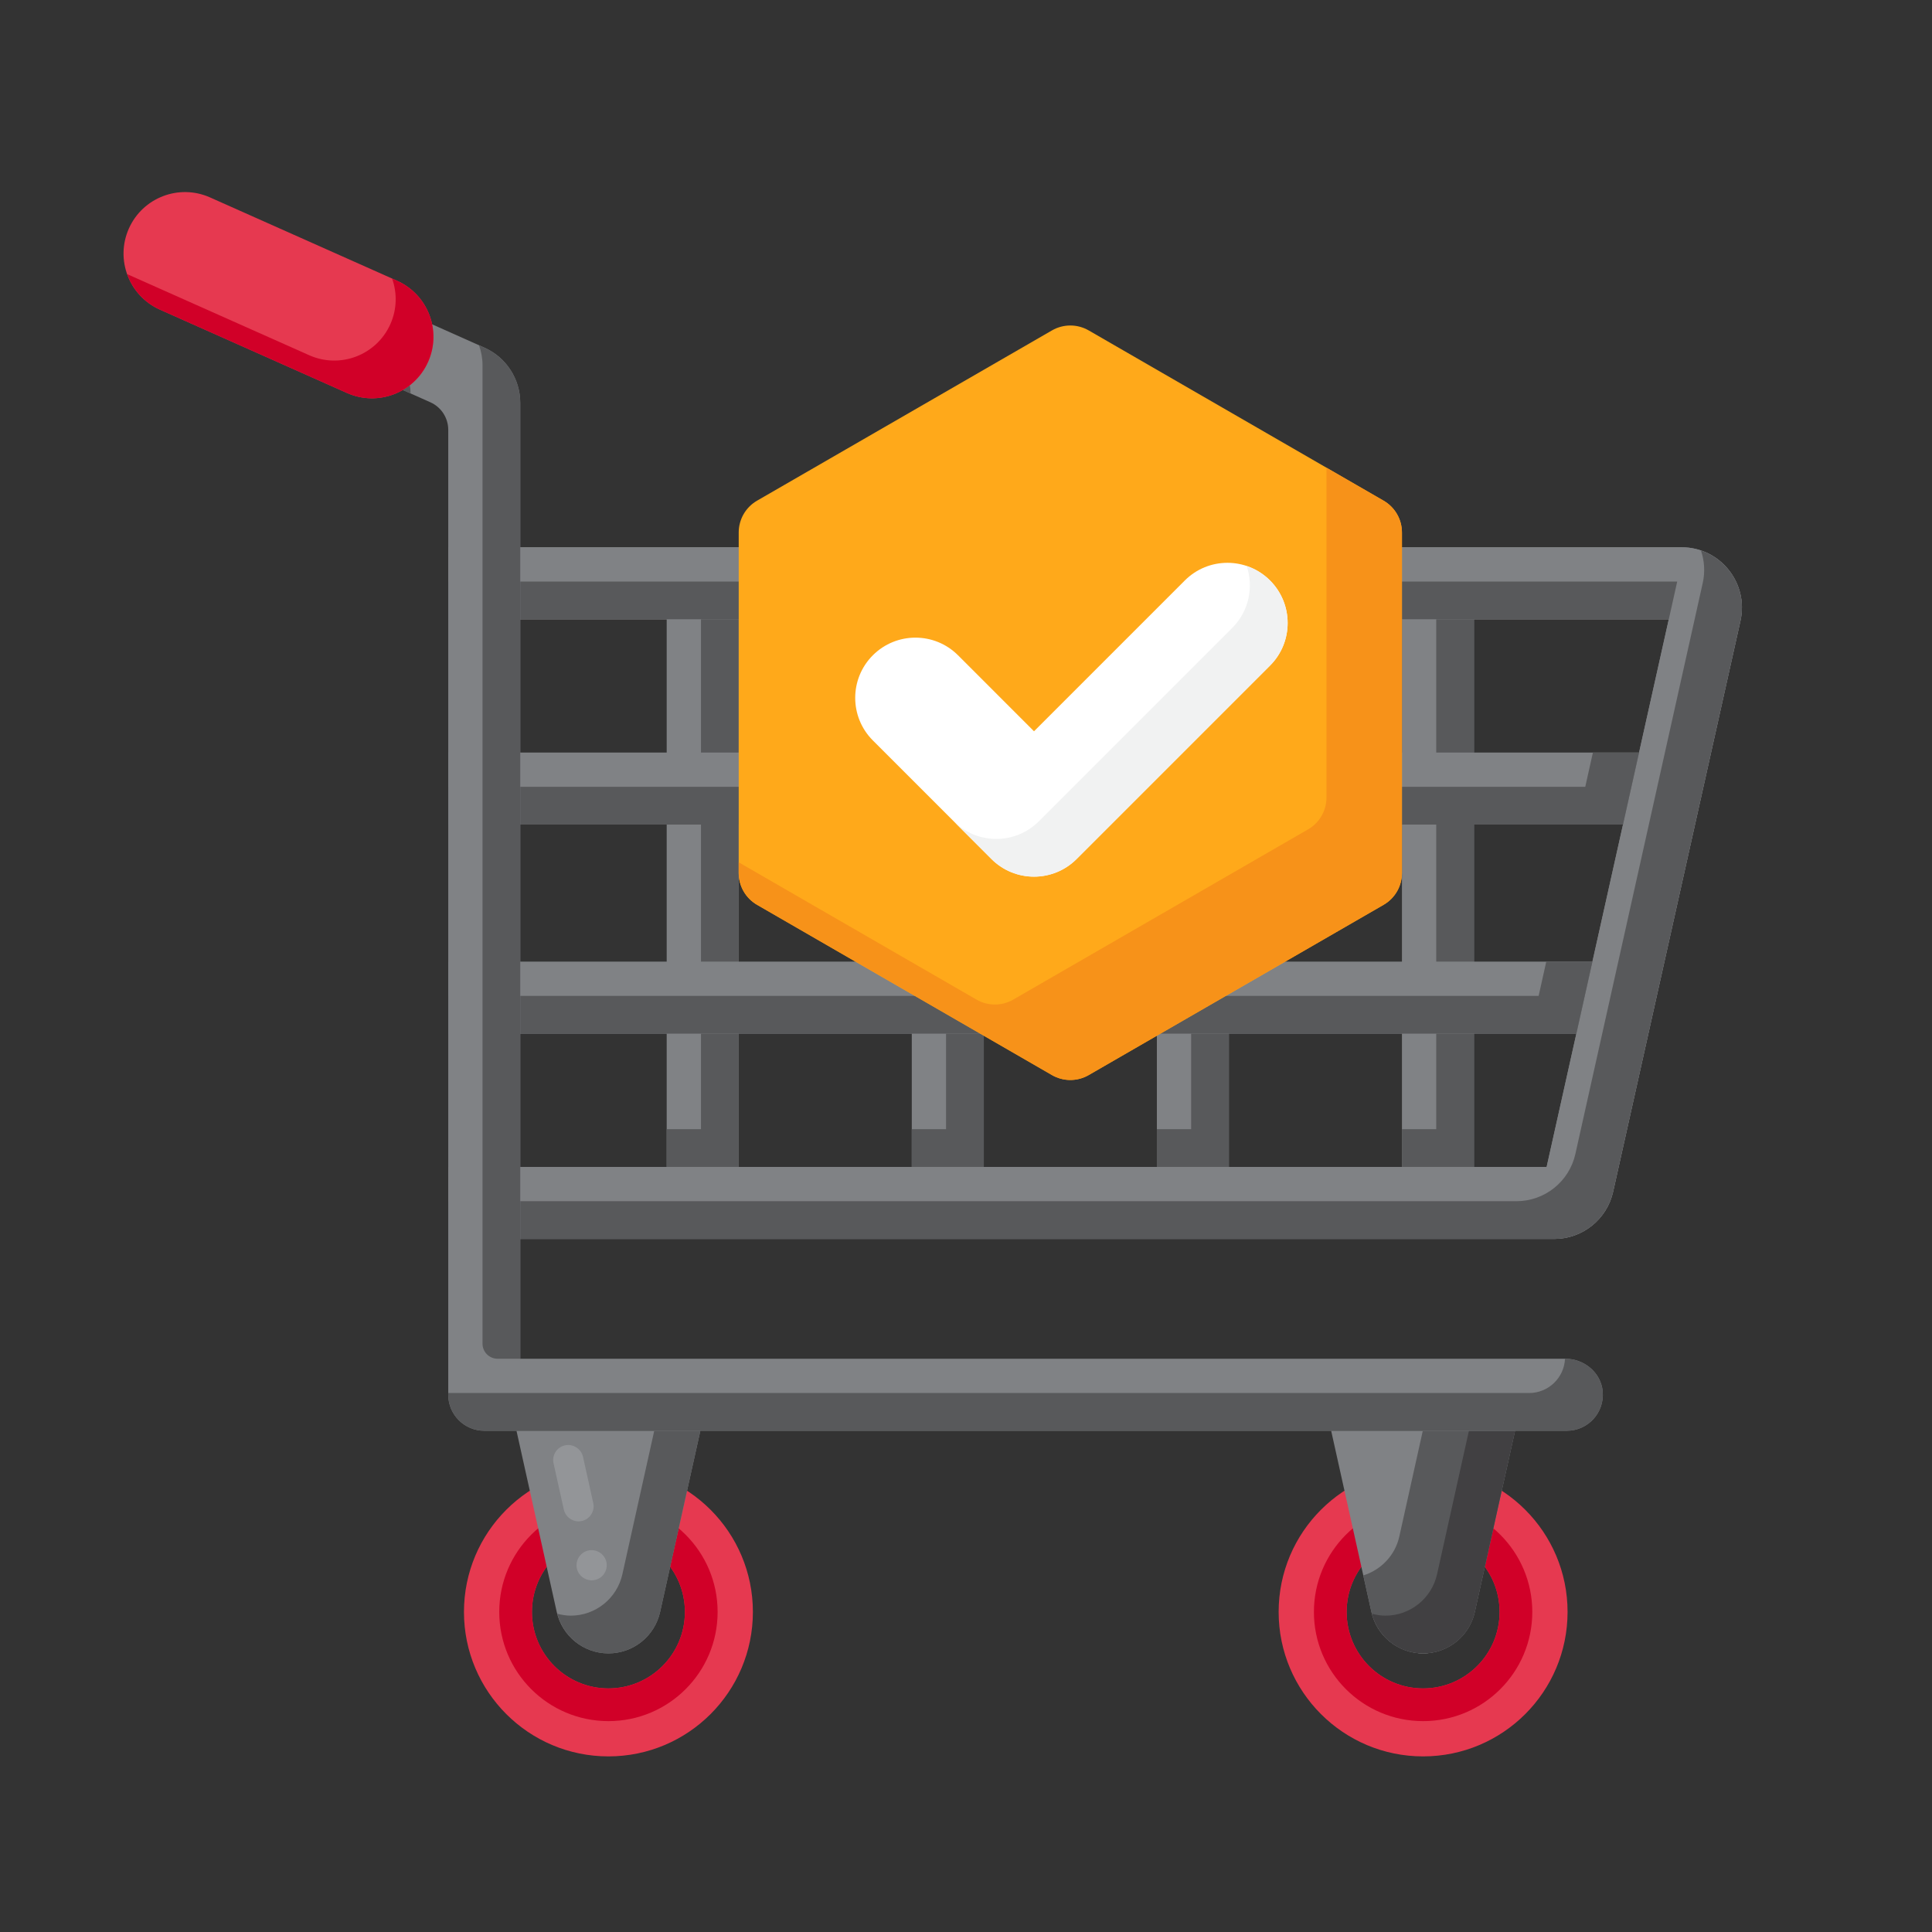 <svg id="Layer_1" enable-background="new 0 0 256 256" height="512" viewBox="0 0 256 256" width="512" xmlns="http://www.w3.org/2000/svg"><rect x="0" y="0" width="256" height="256" fill="#333333" stroke="none"/><g><g><g><g><path d="m222.812 72.514h-163.417v9.542h161.728l-16.186 72.566h-145.542v9.542h146.543c3.747 0 6.992-2.601 7.808-6.258l16.874-75.65c1.114-4.998-2.688-9.742-7.808-9.742z" fill="#808285"/></g></g><g><g><path d="m222.812 72.514h-163.417v9.542h161.728l-16.186 72.566h-145.542v9.542h146.543c3.747 0 6.992-2.601 7.808-6.258l16.874-75.65c1.114-4.998-2.688-9.742-7.808-9.742z" fill="#808285"/></g></g><g><g><g><path d="m222.24 77.056h-162.845v5h161.73z" fill="#58595b"/></g></g></g><g><g><g><path d="m225.383 72.942c.456 1.335.572 2.812.237 4.314l-16.874 75.65c-.816 3.657-4.061 6.258-7.808 6.258h-141.543v5h146.543c3.747 0 6.992-2.601 7.808-6.258l16.874-75.65c.917-4.113-1.499-8.048-5.237-9.314z" fill="#58595b"/></g></g></g><g><g><g><path d="m88.341 82.056h9.542v72.566h-9.542z" fill="#808285"/></g></g><g><g><path d="m92.883 82.056v67.566h-4.542v5h9.542v-72.566z" fill="#58595b"/></g></g><g><g><path d="m120.816 82.056h9.542v72.566h-9.542z" fill="#808285"/></g></g><g><g><path d="m125.358 82.056v67.566h-4.542v5h9.542v-72.566z" fill="#58595b"/></g></g><g><g><path d="m153.291 82.056h9.542v72.566h-9.542z" fill="#808285"/></g></g><g><g><path d="m157.833 82.056v67.566h-4.542v5h9.542v-72.566z" fill="#58595b"/></g></g><g><g><path d="m185.766 82.056h9.542v72.566h-9.542z" fill="#808285"/></g></g><g><g><path d="m190.308 82.056v67.566h-4.542v5h9.542v-72.566z" fill="#58595b"/></g></g></g><g><g><g><path d="m217.183 99.716h-157.788v9.542h155.66z" fill="#808285"/></g></g><g><g><path d="m211.068 99.716-1.013 4.542h-150.66v5h155.66l2.128-9.542z" fill="#58595b"/></g></g><g><g><path d="m211.004 127.42h-151.609v9.542h149.481z" fill="#808285"/></g></g><g><g><path d="m204.889 127.42-1.013 4.542h-144.481v5h149.481l2.128-9.542z" fill="#58595b"/></g></g></g><g><g><g><g><g><g><g><path d="m80.62 194.447c-10.572 0-19.142 8.57-19.142 19.142s8.57 19.142 19.142 19.142 19.142-8.57 19.142-19.142-8.57-19.142-19.142-19.142zm0 29.276c-5.597 0-10.134-4.537-10.134-10.134s4.537-10.134 10.134-10.134 10.134 4.537 10.134 10.134-4.537 10.134-10.134 10.134z" fill="#e63950"/></g></g><g><g><path d="m80.62 199.122c-7.99 0-14.468 6.477-14.468 14.468s6.477 14.468 14.468 14.468 14.468-6.477 14.468-14.468-6.478-14.468-14.468-14.468zm0 24.601c-5.597 0-10.134-4.537-10.134-10.134s4.537-10.134 10.134-10.134 10.134 4.537 10.134 10.134-4.537 10.134-10.134 10.134z" fill="#d10028"/></g></g></g></g><g><g><path d="m80.62 219.083c-3.29 0-6.138-2.285-6.851-5.496l-5.331-24.002h24.363l-5.331 24.002c-.713 3.211-3.561 5.496-6.85 5.496z" fill="#808285"/></g></g><g><g><path d="m78.399 209.4c-.939 0-1.76-.66-1.96-1.56-.109-.53-.02-1.06.271-1.51.29-.45.729-.77 1.25-.88 1.07-.24 2.149.45 2.39 1.52.11.52.021 1.05-.27 1.51-.28.45-.73.76-1.25.87-.141.04-.29.05-.431.05zm-1.739-7.81c-.931 0-1.75-.66-1.95-1.56l-1.36-6.13c-.12-.52-.02-1.06.26-1.51.29-.45.74-.76 1.261-.87 1.05-.24 2.149.46 2.38 1.51l1.359 6.13c.24 1.07-.439 2.14-1.52 2.38-.14.04-.28.05-.43.05z" fill="#939598"/></g></g><g><g><path d="m86.691 189.585-4.22 19.002c-.713 3.211-3.561 5.496-6.851 5.496-.613 0-1.203-.103-1.774-.253.802 3.079 3.571 5.253 6.774 5.253 3.289 0 6.138-2.285 6.851-5.496l5.331-24.002z" fill="#58595b"/></g></g></g></g><g><g><g><g><g><g><path d="m188.569 194.447c-10.572 0-19.142 8.57-19.142 19.142s8.57 19.142 19.142 19.142 19.142-8.57 19.142-19.142-8.57-19.142-19.142-19.142zm0 29.276c-5.597 0-10.134-4.537-10.134-10.134s4.537-10.134 10.134-10.134 10.134 4.537 10.134 10.134-4.537 10.134-10.134 10.134z" fill="#e63950"/></g></g><g><g><path d="m188.569 199.122c-7.99 0-14.468 6.477-14.468 14.468s6.477 14.468 14.468 14.468 14.468-6.477 14.468-14.468-6.478-14.468-14.468-14.468zm0 24.601c-5.597 0-10.134-4.537-10.134-10.134s4.537-10.134 10.134-10.134 10.134 4.537 10.134 10.134-4.537 10.134-10.134 10.134z" fill="#d10028"/></g></g><g><g><circle cx="188.569" cy="213.589" fill="#bcbec0" r="5.494"/></g></g><g><g><circle cx="188.569" cy="213.589" fill="#58595b" r="3.344"/></g></g></g></g><g><g><path d="m188.569 219.083c-3.29 0-6.138-2.285-6.851-5.496l-5.331-24.002h24.363l-5.331 24.002c-.713 3.211-3.561 5.496-6.85 5.496z" fill="#808285"/></g></g><g><g><path d="m188.529 189.585-3.11 14.002c-.557 2.507-2.422 4.432-4.776 5.164l1.074 4.836c.713 3.211 3.561 5.496 6.851 5.496s6.138-2.285 6.851-5.496l5.331-24.002z" fill="#58595b"/></g></g><g><g><path d="m194.64 189.585-4.22 19.002c-.713 3.211-3.561 5.496-6.851 5.496-.613 0-1.203-.103-1.774-.253.802 3.079 3.571 5.253 6.774 5.253 3.289 0 6.138-2.285 6.851-5.496l5.331-24.002z" fill="#414042"/></g></g></g></g></g><g><g><path d="m207.409 180.04h-138.473v-126.664c0-3.157-1.857-6.019-4.74-7.306l-25.621-11.433-3.883 8.716 22.331 9.949c1.443.643 2.372 2.074 2.372 3.654v127.855c0 2.635 2.136 4.771 4.771 4.771h143.449c2.789 0 5.02-2.395 4.748-5.24-.237-2.481-2.462-4.302-4.954-4.302z" fill="#808285"/></g></g><g><g><g><path d="m63.936 48.376v129.664c0 1.105.895 2 2 2h3v-126.664c0-3.157-1.857-6.019-4.74-7.306l-.722-.322c.291.833.462 1.715.462 2.628z" fill="#58595b"/></g></g><g><g><path d="m54.395 51.956c0-1.579-.929-3.011-2.372-3.654l-16.3-7.262-1.031 2.313 19.703 8.778z" fill="#58595b"/></g></g><g><g><path d="m212.363 184.342c-.237-2.48-2.462-4.302-4.954-4.302h-.035c-.12 2.528-2.202 4.542-4.759 4.542h-143.22v.229c0 2.635 2.136 4.771 4.771 4.771h143.449c2.789 0 5.02-2.395 4.748-5.24z" fill="#58595b"/></g></g></g><g><g><path d="m17.076 30.282c1.83-4.108 6.644-5.954 10.751-4.124l24.775 11.038c4.108 1.83 5.954 6.644 4.124 10.751-1.83 4.108-6.644 5.954-10.751 4.124l-24.775-11.038c-4.108-1.83-5.954-6.644-4.124-10.751z" fill="#e63950"/></g></g><g><g><path d="m52.603 37.196-.649-.289c.676 1.901.659 4.052-.227 6.04-1.83 4.108-6.644 5.954-10.751 4.124l-24.127-10.749c.721 2.026 2.232 3.767 4.351 4.711l24.775 11.038c4.108 1.83 8.921-.016 10.751-4.124 1.831-4.107-.016-8.921-4.123-10.751z" fill="#d10028"/></g></g></g><g><g><path d="m185.766 115.677v-45.12c0-1.739-.928-3.346-2.433-4.215l-39.075-22.56c-1.506-.869-3.361-.869-4.867 0l-39.075 22.56c-1.506.869-2.433 2.476-2.433 4.215v45.12c0 1.739.928 3.346 2.433 4.215l39.075 22.56c1.506.869 3.361.869 4.867 0l39.075-22.56c1.505-.869 2.433-2.476 2.433-4.215z" fill="#ffa91a"/></g></g><g><g><path d="m183.333 66.343-7.567-4.369v43.703c0 1.739-.928 3.345-2.433 4.215l-39.075 22.56c-1.506.869-3.361.869-4.867 0l-31.508-18.192v1.417c0 1.739.928 3.345 2.433 4.215l39.075 22.56c1.506.869 3.361.869 4.867 0l39.075-22.56c1.506-.869 2.433-2.476 2.433-4.215v-45.12c0-1.738-.928-3.345-2.433-4.214z" fill="#f79219"/></g></g><g><g><g><path d="m137.012 116.161c-2.042 0-4.084-.779-5.642-2.337l-15.713-15.713c-3.116-3.117-3.116-8.168 0-11.284 3.117-3.115 8.168-3.115 11.284 0l10.071 10.072 19.986-19.987c3.117-3.115 8.168-3.115 11.284 0 3.116 3.117 3.116 8.168 0 11.284l-25.628 25.628c-1.558 1.558-3.599 2.337-5.642 2.337z" fill="#fff"/></g></g></g><g><g><g><path d="m132.012 91.899h.001l-5.072-5.072-.005-.004z" fill="#f1f2f2"/></g></g><g><g><path d="m168.283 76.912c-.899-.899-1.962-1.529-3.09-1.909.938 2.782.306 5.976-1.91 8.194l-25.628 25.628c-1.558 1.557-3.6 2.337-5.642 2.337s-4.084-.779-5.642-2.337l5 5c1.558 1.557 3.6 2.337 5.642 2.337s4.084-.779 5.642-2.337l25.628-25.628c3.115-3.117 3.115-8.168 0-11.285z" fill="#f1f2f2"/></g></g></g></g></svg>
